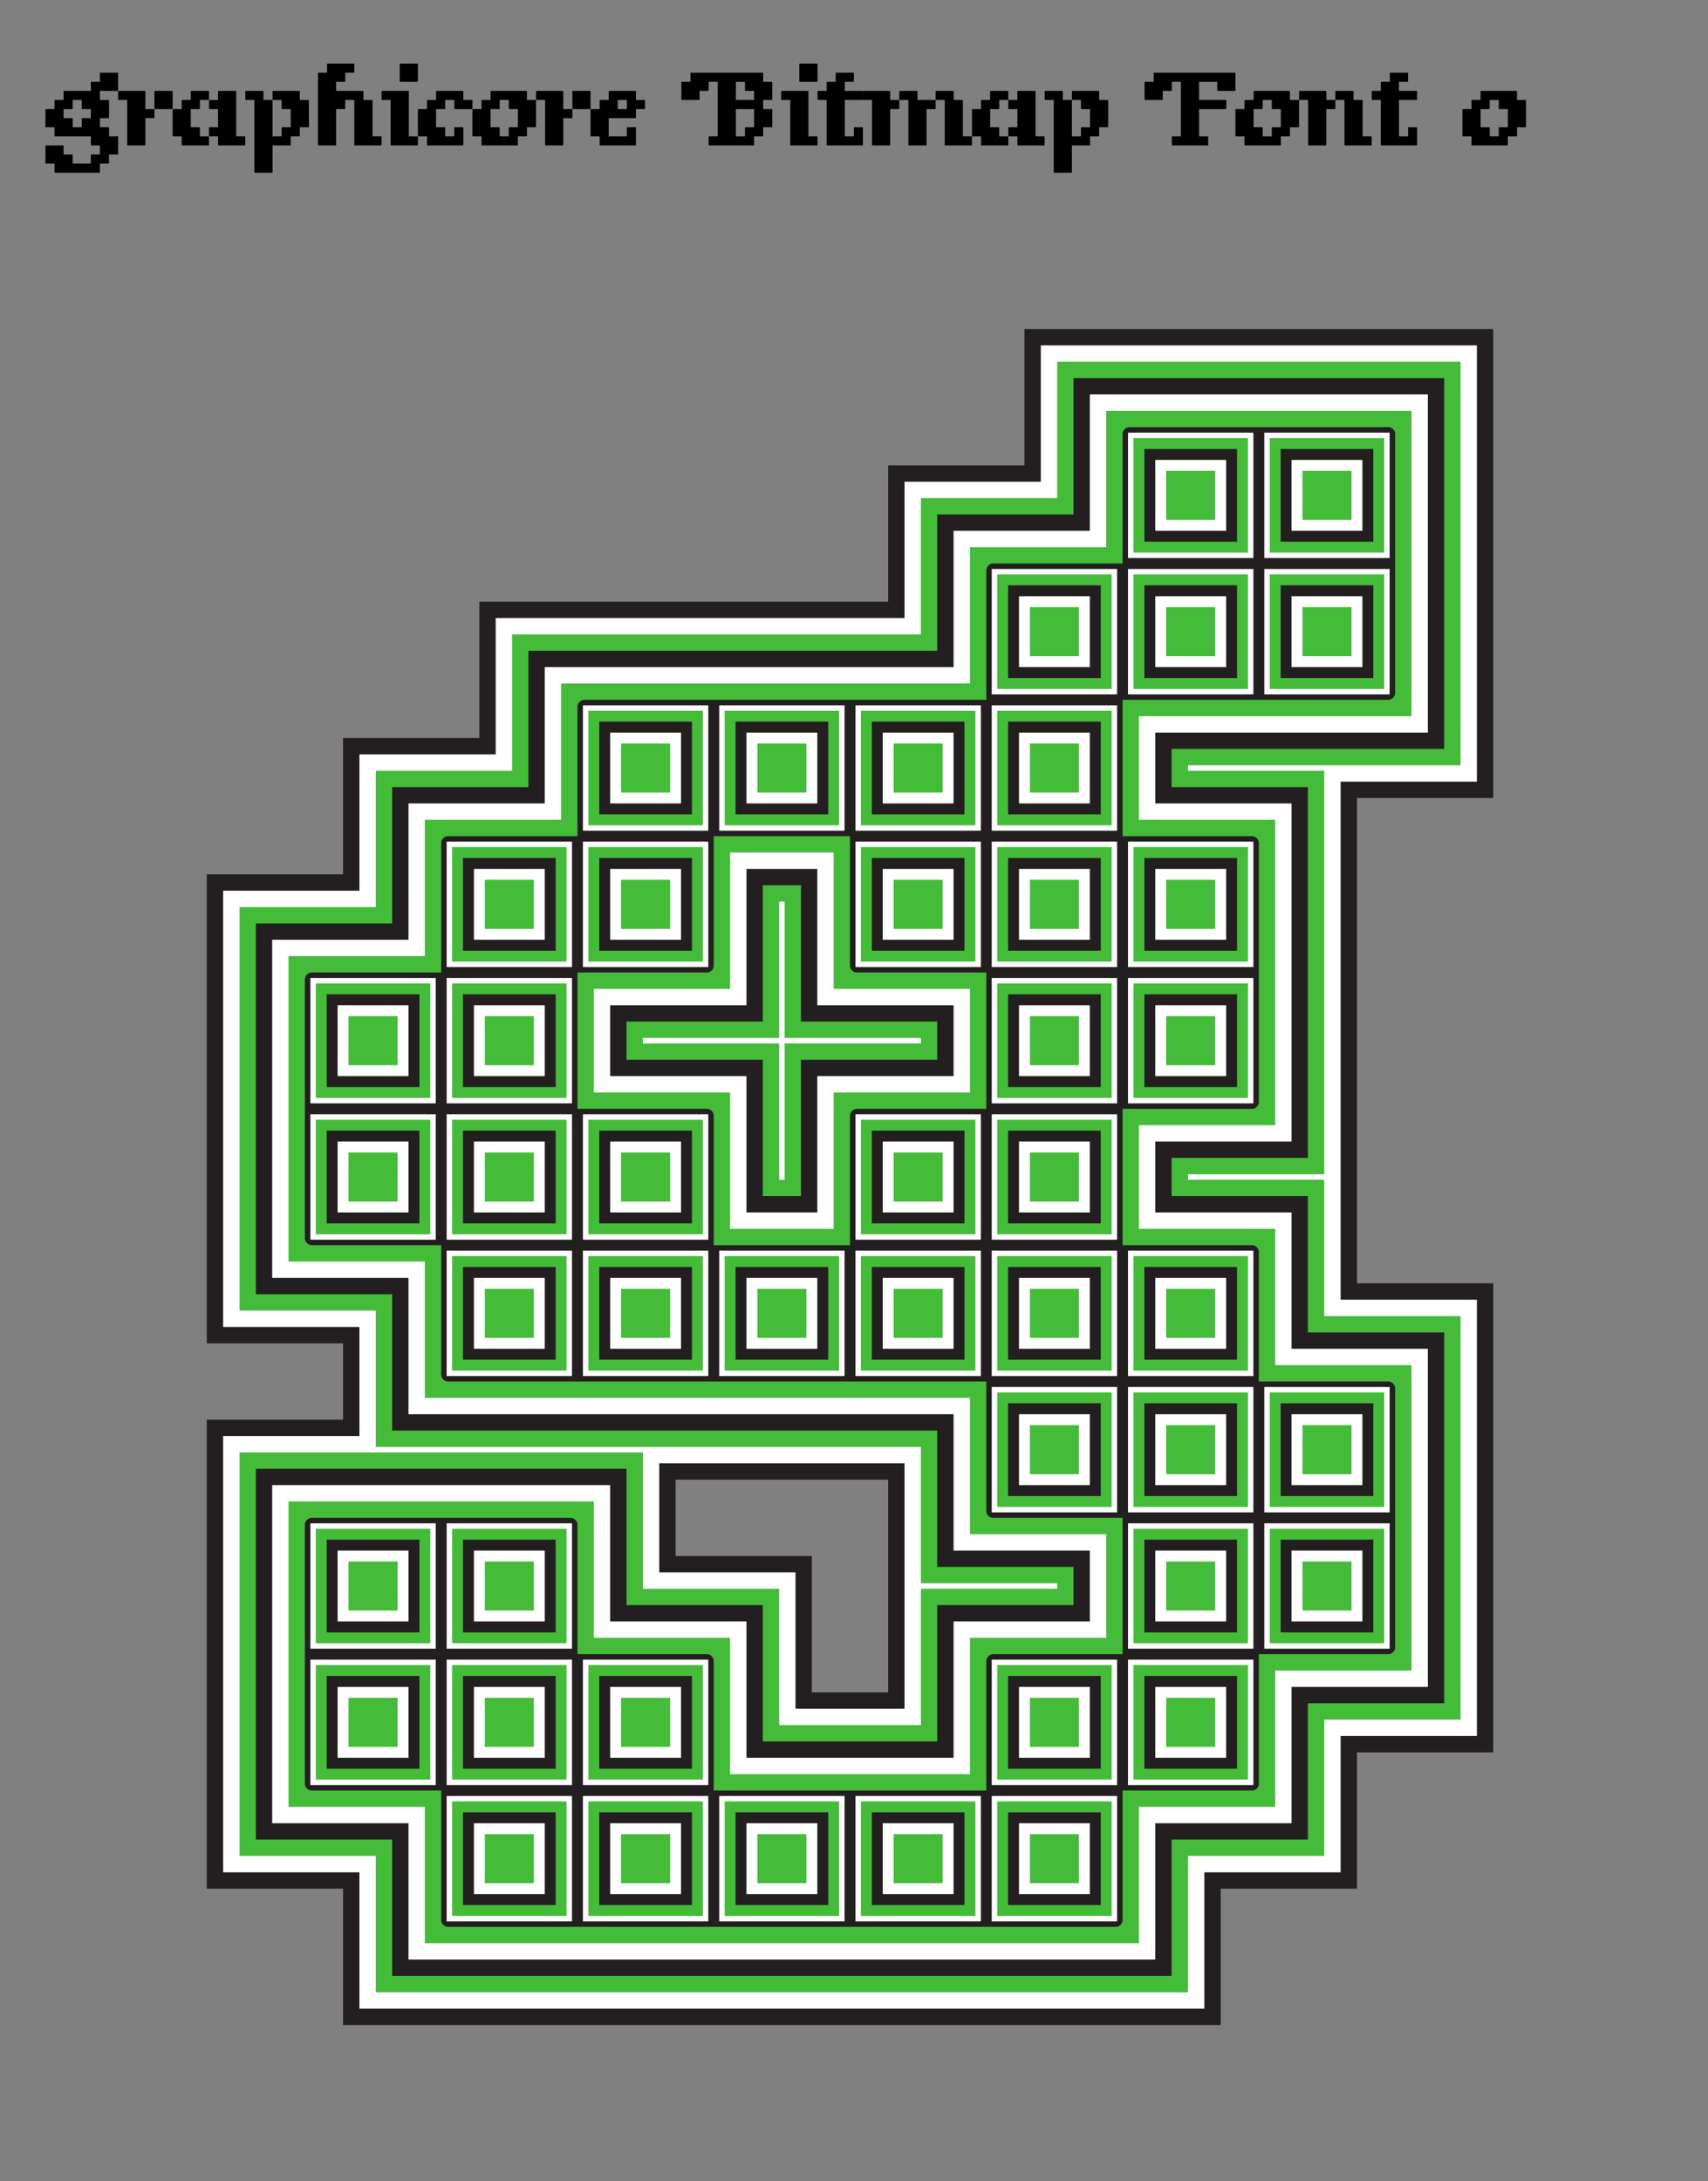 <ns0:svg height="240px" version="1.1" viewBox="0 0 188 240" width="188px" xmlns:ns0="http://www.w3.org/2000/svg">
<ns0:rect x="0" y="0" width="188" height="240" fill="#808080" stroke="none"/>
<ns0:defs>
<ns0:g>
<ns0:symbol id="glyph0-0" overflow="visible">
<ns0:path d="M 0.406 0 L 3.594 0 L 3.594 -4.266 L 0.406 -4.266 L 0.406 0 Z M 0.797 -0.406 L 0.797 -3.859 L 3.203 -3.859 L 3.203 -0.406 L 0.797 -0.406 Z M 0.797 -0.406 " style="stroke:none;" />
</ns0:symbol>
<ns0:symbol id="glyph0-1" overflow="visible">
<ns0:path d="M 4.047 -4 L 5 -4 L 5 -3 L 4.047 -3 C 4.031 -3 4 -2.969 4 -2.953 L 4 -2 L 3 -2 L 3 -2.953 C 3 -2.969 2.969 -3 2.953 -3 L 2 -3 L 2 -4 L 2.953 -4 C 2.969 -4 3 -4.031 3 -4.047 L 3 -5 L 4 -5 L 4 -4.047 C 4 -4.031 4.031 -4 4.047 -4 Z M 0.047 -2 L 1 -2 L 1 -1.047 C 1 -1.031 1.031 -1 1.047 -1 L 5 -1 L 5 -0.047 C 5 -0.031 5.031 0 5.047 0 L 6 0 L 6 1 L 5.047 1 C 5.031 1 5 1.031 5 1.047 L 5 2 L 3 2 L 3 1.047 C 3 1.031 2.969 1 2.953 1 L 2 1 L 2 0.047 C 2 0.031 1.969 0 1.953 0 L 0.047 0 C 0.031 0 0 0.031 0 0.047 L 0 1.953 C 0 1.969 0.031 2 0.047 2 L 1 2 L 1 2.953 C 1 2.969 1.031 3 1.047 3 L 5.953 3 C 5.969 3 6 2.969 6 2.953 L 6 2 L 6.953 2 C 6.969 2 7 1.969 7 1.953 L 7 1 L 7.953 1 C 7.969 1 8 0.969 8 0.953 L 8 -0.953 C 8 -0.969 7.969 -1 7.953 -1 L 7 -1 L 7 -1.953 C 7 -1.969 6.969 -2 6.953 -2 L 6 -2 L 6 -3 L 6.953 -3 C 6.969 -3 7 -3.031 7 -3.047 L 7 -4.953 C 7 -4.969 6.969 -5 6.953 -5 L 6 -5 L 6 -6 L 7.953 -6 C 7.969 -6 8 -6.031 8 -6.047 L 8 -7.953 C 8 -7.969 7.969 -8 7.953 -8 L 6.047 -8 C 6.031 -8 6 -7.969 6 -7.953 L 6 -7 L 5.047 -7 C 5.031 -7 5 -6.969 5 -6.953 L 5 -6 L 2.047 -6 C 2.031 -6 2 -5.969 2 -5.953 L 2 -5 L 1.047 -5 C 1.031 -5 1 -4.969 1 -4.953 L 1 -4 L 0.047 -4 C 0.031 -4 0 -3.969 0 -3.953 L 0 -2.047 C 0 -2.031 0.031 -2 0.047 -2 Z M 0.047 -2 " style="stroke:none;" />
</ns0:symbol>
<ns0:symbol id="glyph0-2" overflow="visible">
<ns0:path d="M 0.047 -5 L 1 -5 L 1 -0.047 C 1 -0.031 1.031 0 1.047 0 L 2.953 0 C 2.969 0 3 -0.031 3 -0.047 L 3 -3 L 3.953 -3 C 3.969 -3 4 -3.031 4 -3.047 L 4 -3.953 C 4 -3.969 3.969 -4 3.953 -4 L 3 -4 L 3 -5.953 C 3 -5.969 2.969 -6 2.953 -6 L 0.047 -6 C 0.031 -6 0 -5.969 0 -5.953 L 0 -5.047 C 0 -5.031 0.031 -5 0.047 -5 Z M 4.047 -4 L 5.953 -4 C 5.969 -4 6 -4.031 6 -4.047 L 6 -5.953 C 6 -5.969 5.969 -6 5.953 -6 L 4.047 -6 C 4.031 -6 4 -5.969 4 -5.953 L 4 -4.047 C 4 -4.031 4.031 -4 4.047 -4 Z M 4.047 -4 " style="stroke:none;" />
</ns0:symbol>
<ns0:symbol id="glyph0-3" overflow="visible">
<ns0:path d="M 4.047 -4 L 5 -4 L 5 -2 L 4.047 -2 C 4.031 -2 4 -1.969 4 -1.953 L 4 -1.047 C 4 -1.031 4.031 -1 4.047 -1 L 5 -1 L 5 -0.047 C 5 -0.031 5.031 0 5.047 0 L 7.953 0 C 7.969 0 8 -0.031 8 -0.047 L 8 -0.953 C 8 -0.969 7.969 -1 7.953 -1 L 7 -1 L 7 -5.953 C 7 -5.969 6.969 -6 6.953 -6 L 5.047 -6 C 5.031 -6 5 -5.969 5 -5.953 L 5 -5 L 4.047 -5 C 4.031 -5 4 -4.969 4 -4.953 L 4 -4.047 C 4 -4.031 4.031 -4 4.047 -4 Z M 0.047 -1 L 1 -1 L 1 -0.047 C 1 -0.031 1.031 0 1.047 0 L 3.953 0 C 3.969 0 4 -0.031 4 -0.047 L 4 -0.953 C 4 -0.969 3.969 -1 3.953 -1 L 3 -1 L 3 -1.953 C 3 -1.969 2.969 -2 2.953 -2 L 2 -2 L 2 -4 L 2.953 -4 C 2.969 -4 3 -4.031 3 -4.047 L 3 -5 L 3.953 -5 C 3.969 -5 4 -5.031 4 -5.047 L 4 -5.953 C 4 -5.969 3.969 -6 3.953 -6 L 2.047 -6 C 2.031 -6 2 -5.969 2 -5.953 L 2 -5 L 1.047 -5 C 1.031 -5 1 -4.969 1 -4.953 L 1 -4 L 0.047 -4 C 0.031 -4 0 -3.969 0 -3.953 L 0 -1.047 C 0 -1.031 0.031 -1 0.047 -1 Z M 0.047 -1 " style="stroke:none;" />
</ns0:symbol>
<ns0:symbol id="glyph0-4" overflow="visible">
<ns0:path d="M 0.047 -5 L 1 -5 L 1 2.953 C 1 2.969 1.031 3 1.047 3 L 2.953 3 C 2.969 3 3 2.969 3 2.953 L 3 0 L 4.953 0 C 4.969 0 5 -0.031 5 -0.047 L 5 -1 L 5.953 -1 C 5.969 -1 6 -1.031 6 -1.047 L 6 -2 L 6.953 -2 C 6.969 -2 7 -2.031 7 -2.047 L 7 -4.953 C 7 -4.969 6.969 -5 6.953 -5 L 6 -5 L 6 -5.953 C 6 -5.969 5.969 -6 5.953 -6 L 3.047 -6 C 3.031 -6 3 -5.969 3 -5.953 L 3 -5.047 C 3 -5.031 3.031 -5 3.047 -5 L 4 -5 L 4 -4.047 C 4 -4.031 4.031 -4 4.047 -4 L 5 -4 L 5 -2 L 4.047 -2 C 4.031 -2 4 -1.969 4 -1.953 L 4 -1 L 3 -1 L 3 -4.953 C 3 -4.969 2.969 -5 2.953 -5 L 2 -5 L 2 -5.953 C 2 -5.969 1.969 -6 1.953 -6 L 0.047 -6 C 0.031 -6 0 -5.969 0 -5.953 L 0 -5.047 C 0 -5.031 0.031 -5 0.047 -5 Z M 0.047 -5 " style="stroke:none;" />
</ns0:symbol>
<ns0:symbol id="glyph0-5" overflow="visible">
<ns0:path d="M 1.047 0 L 2.953 0 C 2.969 0 3 -0.031 3 -0.047 L 3 -4 L 3.953 -4 C 3.969 -4 4 -4.031 4 -4.047 L 4 -5 L 5 -5 L 5 -0.047 C 5 -0.031 5.031 0 5.047 0 L 7.953 0 C 7.969 0 8 -0.031 8 -0.047 L 8 -0.953 C 8 -0.969 7.969 -1 7.953 -1 L 7 -1 L 7 -4.953 C 7 -4.969 6.969 -5 6.953 -5 L 6 -5 L 6 -5.953 C 6 -5.969 5.969 -6 5.953 -6 L 3 -6 L 3 -7 L 3.953 -7 C 3.969 -7 4 -7.031 4 -7.047 L 4 -8 L 4.953 -8 C 4.969 -8 5 -8.031 5 -8.047 L 5 -8.953 C 5 -8.969 4.969 -9 4.953 -9 L 2.047 -9 C 2.031 -9 2 -8.969 2 -8.953 L 2 -8 L 1.047 -8 C 1.031 -8 1 -7.969 1 -7.953 L 1 -0.047 C 1 -0.031 1.031 0 1.047 0 Z M 1.047 0 " style="stroke:none;" />
</ns0:symbol>
<ns0:symbol id="glyph0-6" overflow="visible">
<ns0:path d="M 2.047 -7 L 3.953 -7 C 3.969 -7 4 -7.031 4 -7.047 L 4 -8.953 C 4 -8.969 3.969 -9 3.953 -9 L 2.047 -9 C 2.031 -9 2 -8.969 2 -8.953 L 2 -7.047 C 2 -7.031 2.031 -7 2.047 -7 Z M 0.047 -5 L 1 -5 L 1 -0.047 C 1 -0.031 1.031 0 1.047 0 L 3.953 0 C 3.969 0 4 -0.031 4 -0.047 L 4 -0.953 C 4 -0.969 3.969 -1 3.953 -1 L 3 -1 L 3 -5.953 C 3 -5.969 2.969 -6 2.953 -6 L 0.047 -6 C 0.031 -6 0 -5.969 0 -5.953 L 0 -5.047 C 0 -5.031 0.031 -5 0.047 -5 Z M 0.047 -5 " style="stroke:none;" />
</ns0:symbol>
<ns0:symbol id="glyph0-7" overflow="visible">
<ns0:path d="M 4.047 -4 L 5.953 -4 C 5.969 -4 6 -4.031 6 -4.047 L 6 -4.953 C 6 -4.969 5.969 -5 5.953 -5 L 5 -5 L 5 -5.953 C 5 -5.969 4.969 -6 4.953 -6 L 2.047 -6 C 2.031 -6 2 -5.969 2 -5.953 L 2 -5 L 1.047 -5 C 1.031 -5 1 -4.969 1 -4.953 L 1 -4 L 0.047 -4 C 0.031 -4 0 -3.969 0 -3.953 L 0 -1.047 C 0 -1.031 0.031 -1 0.047 -1 L 1 -1 L 1 -0.047 C 1 -0.031 1.031 0 1.047 0 L 4.953 0 C 4.969 0 5 -0.031 5 -0.047 L 5 -1.953 C 5 -1.969 4.969 -2 4.953 -2 L 4.047 -2 C 4.031 -2 4 -1.969 4 -1.953 L 4 -1 L 3 -1 L 3 -1.953 C 3 -1.969 2.969 -2 2.953 -2 L 2 -2 L 2 -4 L 2.953 -4 C 2.969 -4 3 -4.031 3 -4.047 L 3 -5 L 4 -5 L 4 -4.047 C 4 -4.031 4.031 -4 4.047 -4 Z M 4.047 -4 " style="stroke:none;" />
</ns0:symbol>
<ns0:symbol id="glyph0-8" overflow="visible">
<ns0:path d="M 4.047 -4 L 5 -4 L 5 -2 L 4.047 -2 C 4.031 -2 4 -1.969 4 -1.953 L 4 -1 L 3 -1 L 3 -1.953 C 3 -1.969 2.969 -2 2.953 -2 L 2 -2 L 2 -4 L 2.953 -4 C 2.969 -4 3 -4.031 3 -4.047 L 3 -5 L 4 -5 L 4 -4.047 C 4 -4.031 4.031 -4 4.047 -4 Z M 0.047 -1 L 1 -1 L 1 -0.047 C 1 -0.031 1.031 0 1.047 0 L 4.953 0 C 4.969 0 5 -0.031 5 -0.047 L 5 -1 L 5.953 -1 C 5.969 -1 6 -1.031 6 -1.047 L 6 -2 L 6.953 -2 C 6.969 -2 7 -2.031 7 -2.047 L 7 -4.953 C 7 -4.969 6.969 -5 6.953 -5 L 6 -5 L 6 -5.953 C 6 -5.969 5.969 -6 5.953 -6 L 2.047 -6 C 2.031 -6 2 -5.969 2 -5.953 L 2 -5 L 1.047 -5 C 1.031 -5 1 -4.969 1 -4.953 L 1 -4 L 0.047 -4 C 0.031 -4 0 -3.969 0 -3.953 L 0 -1.047 C 0 -1.031 0.031 -1 0.047 -1 Z M 0.047 -1 " style="stroke:none;" />
</ns0:symbol>
<ns0:symbol id="glyph0-9" overflow="visible">
<ns0:path d="M 0.047 -1 L 1 -1 L 1 -0.047 C 1 -0.031 1.031 0 1.047 0 L 4.953 0 C 4.969 0 5 -0.031 5 -0.047 L 5 -1.953 C 5 -1.969 4.969 -2 4.953 -2 L 4.047 -2 C 4.031 -2 4 -1.969 4 -1.953 L 4 -1 L 2 -1 L 2 -3 L 4.953 -3 C 4.969 -3 5 -3.031 5 -3.047 L 5 -4 L 5.953 -4 C 5.969 -4 6 -4.031 6 -4.047 L 6 -4.953 C 6 -4.969 5.969 -5 5.953 -5 L 5 -5 L 5 -5.953 C 5 -5.969 4.969 -6 4.953 -6 L 2.047 -6 C 2.031 -6 2 -5.969 2 -5.953 L 2 -5 L 1.047 -5 C 1.031 -5 1 -4.969 1 -4.953 L 1 -4 L 0.047 -4 C 0.031 -4 0 -3.969 0 -3.953 L 0 -1.047 C 0 -1.031 0.031 -1 0.047 -1 Z M 3 -5 L 4 -5 L 4 -4 L 3 -4 L 3 -5 Z M 3 -5 " style="stroke:none;" />
</ns0:symbol>
<ns0:symbol id="glyph0-10" overflow="visible">
<ns0:path d="" style="stroke:none;" />
</ns0:symbol>
<ns0:symbol id="glyph0-11" overflow="visible">
<ns0:path d="M 7.047 -6 L 8 -6 L 8 -5 L 6 -5 L 6 -7 L 7 -7 L 7 -6.047 C 7 -6.031 7.031 -6 7.047 -6 Z M 0.047 -5 L 1.953 -5 C 1.969 -5 2 -5.031 2 -5.047 L 2 -6 L 2.953 -6 C 2.969 -6 3 -6.031 3 -6.047 L 3 -7 L 4 -7 L 4 -1 L 3.047 -1 C 3.031 -1 3 -0.969 3 -0.953 L 3 -0.047 C 3 -0.031 3.031 0 3.047 0 L 7.953 0 C 7.969 0 8 -0.031 8 -0.047 L 8 -1 L 8.953 -1 C 8.969 -1 9 -1.031 9 -1.047 L 9 -2 L 9.953 -2 C 9.969 -2 10 -2.031 10 -2.047 L 10 -3.953 C 10 -3.969 9.969 -4 9.953 -4 L 9 -4 L 9 -5 L 9.953 -5 C 9.969 -5 10 -5.031 10 -5.047 L 10 -6.953 C 10 -6.969 9.969 -7 9.953 -7 L 9 -7 L 9 -7.953 C 9 -7.969 8.969 -8 8.953 -8 L 1.047 -8 C 1.031 -8 1 -7.969 1 -7.953 L 1 -7 L 0.047 -7 C 0.031 -7 0 -6.969 0 -6.953 L 0 -5.047 C 0 -5.031 0.031 -5 0.047 -5 Z M 8 -4 L 8 -2 L 7.047 -2 C 7.031 -2 7 -1.969 7 -1.953 L 7 -1 L 6 -1 L 6 -4 L 8 -4 Z M 8 -4 " style="stroke:none;" />
</ns0:symbol>
<ns0:symbol id="glyph0-12" overflow="visible">
<ns0:path d="M 0.047 -5 L 1 -5 L 1 -0.047 C 1 -0.031 1.031 0 1.047 0 L 4.953 0 C 4.969 0 5 -0.031 5 -0.047 L 5 -1.953 C 5 -1.969 4.969 -2 4.953 -2 L 4.047 -2 C 4.031 -2 4 -1.969 4 -1.953 L 4 -1 L 3 -1 L 3 -5 L 4.953 -5 C 4.969 -5 5 -5.031 5 -5.047 L 5 -5.953 C 5 -5.969 4.969 -6 4.953 -6 L 3 -6 L 3 -7 L 3.953 -7 C 3.969 -7 4 -7.031 4 -7.047 L 4 -7.953 C 4 -7.969 3.969 -8 3.953 -8 L 2.047 -8 C 2.031 -8 2 -7.969 2 -7.953 L 2 -7 L 1.047 -7 C 1.031 -7 1 -6.969 1 -6.953 L 1 -6 L 0.047 -6 C 0.031 -6 0 -5.969 0 -5.953 L 0 -5.047 C 0 -5.031 0.031 -5 0.047 -5 Z M 0.047 -5 " style="stroke:none;" />
</ns0:symbol>
<ns0:symbol id="glyph0-13" overflow="visible">
<ns0:path d="M 0.047 -5 L 1 -5 L 1 -0.047 C 1 -0.031 1.031 0 1.047 0 L 2.953 0 C 2.969 0 3 -0.031 3 -0.047 L 3 -4 L 3.953 -4 C 3.969 -4 4 -4.031 4 -4.047 L 4 -4.953 C 4 -4.969 3.969 -5 3.953 -5 L 3 -5 L 3 -5.953 C 3 -5.969 2.969 -6 2.953 -6 L 0.047 -6 C 0.031 -6 0 -5.969 0 -5.953 L 0 -5.047 C 0 -5.031 0.031 -5 0.047 -5 Z M 4.047 -5 L 5 -5 L 5 -0.047 C 5 -0.031 5.031 0 5.047 0 L 6.953 0 C 6.969 0 7 -0.031 7 -0.047 L 7 -4 L 7.953 -4 C 7.969 -4 8 -4.031 8 -4.047 L 8 -4.953 C 8 -4.969 7.969 -5 7.953 -5 L 6 -5 L 6 -5.953 C 6 -5.969 5.969 -6 5.953 -6 L 4.047 -6 C 4.031 -6 4 -5.969 4 -5.953 L 4 -5.047 C 4 -5.031 4.031 -5 4.047 -5 Z M 8.047 -5 L 9 -5 L 9 -0.047 C 9 -0.031 9.031 0 9.047 0 L 11.953 0 C 11.969 0 12 -0.031 12 -0.047 L 12 -0.953 C 12 -0.969 11.969 -1 11.953 -1 L 11 -1 L 11 -4.953 C 11 -4.969 10.969 -5 10.953 -5 L 10 -5 L 10 -5.953 C 10 -5.969 9.969 -6 9.953 -6 L 8.047 -6 C 8.031 -6 8 -5.969 8 -5.953 L 8 -5.047 C 8 -5.031 8.031 -5 8.047 -5 Z M 8.047 -5 " style="stroke:none;" />
</ns0:symbol>
<ns0:symbol id="glyph0-14" overflow="visible">
<ns0:path d="M 8.047 -6 L 9.953 -6 C 9.969 -6 10 -6.031 10 -6.047 L 10 -7.953 C 10 -7.969 9.969 -8 9.953 -8 L 1.047 -8 C 1.031 -8 1 -7.969 1 -7.953 L 1 -7 L 0.047 -7 C 0.031 -7 0 -6.969 0 -6.953 L 0 -5.047 C 0 -5.031 0.031 -5 0.047 -5 L 1.953 -5 C 1.969 -5 2 -5.031 2 -5.047 L 2 -6 L 2.953 -6 C 2.969 -6 3 -6.031 3 -6.047 L 3 -7 L 4 -7 L 4 -1 L 3.047 -1 C 3.031 -1 3 -0.969 3 -0.953 L 3 -0.047 C 3 -0.031 3.031 0 3.047 0 L 6.953 0 C 6.969 0 7 -0.031 7 -0.047 L 7 -0.953 C 7 -0.969 6.969 -1 6.953 -1 L 6 -1 L 6 -4 L 8.953 -4 C 8.969 -4 9 -4.031 9 -4.047 L 9 -4.953 C 9 -4.969 8.969 -5 8.953 -5 L 6 -5 L 6 -7 L 8 -7 L 8 -6.047 C 8 -6.031 8.031 -6 8.047 -6 Z M 8.047 -6 " style="stroke:none;" />
</ns0:symbol>
<ns0:symbol id="glyph0-15" overflow="visible">
<ns0:path d="M 0.047 -5 L 1 -5 L 1 -0.047 C 1 -0.031 1.031 0 1.047 0 L 2.953 0 C 2.969 0 3 -0.031 3 -0.047 L 3 -4 L 3.953 -4 C 3.969 -4 4 -4.031 4 -4.047 L 4 -4.953 C 4 -4.969 3.969 -5 3.953 -5 L 3 -5 L 3 -5.953 C 3 -5.969 2.969 -6 2.953 -6 L 0.047 -6 C 0.031 -6 0 -5.969 0 -5.953 L 0 -5.047 C 0 -5.031 0.031 -5 0.047 -5 Z M 4.047 -5 L 5 -5 L 5 -0.047 C 5 -0.031 5.031 0 5.047 0 L 7.953 0 C 7.969 0 8 -0.031 8 -0.047 L 8 -0.953 C 8 -0.969 7.969 -1 7.953 -1 L 7 -1 L 7 -4.953 C 7 -4.969 6.969 -5 6.953 -5 L 6 -5 L 6 -5.953 C 6 -5.969 5.969 -6 5.953 -6 L 4.047 -6 C 4.031 -6 4 -5.969 4 -5.953 L 4 -5.047 C 4 -5.031 4.031 -5 4.047 -5 Z M 4.047 -5 " style="stroke:none;" />
</ns0:symbol>
<ns0:symbol id="glyph0-16" overflow="visible">
<ns0:path d="M 4.047 -4 L 5 -4 L 5 -2 L 4.047 -2 C 4.031 -2 4 -1.969 4 -1.953 L 4 -1 L 3 -1 L 3 -1.953 C 3 -1.969 2.969 -2 2.953 -2 L 2 -2 L 2 -4 L 2.953 -4 C 2.969 -4 3 -4.031 3 -4.047 L 3 -5 L 4 -5 L 4 -4.047 C 4 -4.031 4.031 -4 4.047 -4 Z M 0.047 -1 L 1 -1 L 1 -0.047 C 1 -0.031 1.031 0 1.047 0 L 4.953 0 C 4.969 0 5 -0.031 5 -0.047 L 5 -1 L 5.953 -1 C 5.969 -1 6 -1.031 6 -1.047 L 6 -2 L 6.953 -2 C 6.969 -2 7 -2.031 7 -2.047 L 7 -4.953 C 7 -4.969 6.969 -5 6.953 -5 L 6 -5 L 6 -5.953 C 6 -5.969 5.969 -6 5.953 -6 L 2.047 -6 C 2.031 -6 2 -5.969 2 -5.953 L 2 -5 L 1.047 -5 C 1.031 -5 1 -4.969 1 -4.953 L 1 -4 L 0.047 -4 C 0.031 -4 0 -3.969 0 -3.953 L 0 -1.047 C 0 -1.031 0.031 -1 0.047 -1 Z M 0.047 -1 " style="stroke:none;" />
</ns0:symbol>
</ns0:g>
</ns0:defs>
<ns0:g id="surface0">
<ns0:path d="M 112.762 36.199 L 112.762 51.199 L 97.762 51.199 L 97.762 66.199 L 52.762 66.199 L 52.762 81.199 L 37.762 81.199 L 37.762 96.199 L 22.762 96.199 L 22.762 147.801 L 37.762 147.801 L 37.762 156.199 L 22.762 156.199 L 22.762 207.801 L 37.762 207.801 L 37.762 222.801 L 134.363 222.801 L 134.363 207.801 L 149.363 207.801 L 149.363 192.801 L 164.363 192.801 L 164.363 141.199 L 149.363 141.199 L 149.363 87.801 L 164.363 87.801 L 164.363 36.199 L 112.762 36.199 L 112.762 36.199 Z M 97.762 162.801 L 97.762 186.199 L 89.363 186.199 L 89.363 171.199 L 74.363 171.199 L 74.363 162.801 L 97.762 162.801 " style=" stroke:none;fill-rule:evenodd;fill:rgb(13.725%,12.157%,12.549%);fill-opacity:1;" />
<ns0:path d="M 114.562 38 L 114.562 53 L 99.562 53 L 99.562 68 L 54.562 68 L 54.562 83 L 39.562 83 L 39.562 98 L 24.562 98 L 24.562 146 L 39.562 146 L 39.562 158 L 24.562 158 L 24.562 206 L 39.562 206 L 39.562 221 L 132.562 221 L 132.562 206 L 147.562 206 L 147.562 191 L 162.562 191 L 162.562 143 L 147.562 143 L 147.562 86 L 162.562 86 L 162.562 38 L 114.562 38 L 114.562 38 Z M 99.562 161 L 99.562 188 L 87.562 188 L 87.562 173 L 72.562 173 L 72.562 161 L 99.562 161 " style=" stroke:none;fill-rule:evenodd;fill:rgb(100%,100%,100%);fill-opacity:1;" />
<ns0:path d="M 116.363 39.801 L 116.363 54.801 L 101.363 54.801 L 101.363 69.801 L 56.363 69.801 L 56.363 84.801 L 41.363 84.801 L 41.363 99.801 L 26.363 99.801 L 26.363 144.199 L 41.363 144.199 L 41.363 159.199 L 101.363 159.199 L 101.363 174.199 L 116.363 174.199 L 116.363 174.801 L 101.363 174.801 L 101.363 189.801 L 85.762 189.801 L 85.762 174.801 L 70.762 174.801 L 70.762 159.801 L 26.363 159.801 L 26.363 204.199 L 41.363 204.199 L 41.363 219.199 L 130.762 219.199 L 130.762 204.199 L 145.762 204.199 L 145.762 189.199 L 160.762 189.199 L 160.762 144.801 L 145.762 144.801 L 145.762 129.801 L 130.762 129.801 L 130.762 129.199 L 145.762 129.199 L 145.762 84.801 L 130.762 84.801 L 130.762 84.199 L 160.762 84.199 L 160.762 39.801 L 116.363 39.801 L 116.363 39.801 Z M 85.762 99.199 L 86.363 99.199 L 86.363 114.199 L 101.363 114.199 L 101.363 114.801 L 86.363 114.801 L 86.363 129.801 L 85.762 129.801 L 85.762 114.801 L 70.762 114.801 L 70.762 114.199 L 85.762 114.199 L 85.762 99.199 " style=" stroke:none;fill-rule:evenodd;fill:rgb(27.059%,73.333%,22.745%);fill-opacity:1;" />
<ns0:path d="M 118.16 41.602 L 118.16 56.602 L 103.16 56.602 L 103.16 71.602 L 58.164 71.602 L 58.164 86.602 L 43.164 86.602 L 43.164 101.602 L 28.164 101.602 L 28.164 142.398 L 43.164 142.398 L 43.164 157.398 L 103.16 157.398 L 103.16 172.398 L 118.16 172.398 L 118.16 176.602 L 103.16 176.602 L 103.16 191.602 L 83.961 191.602 L 83.961 176.602 L 68.961 176.602 L 68.961 161.602 L 28.164 161.602 L 28.164 202.398 L 43.164 202.398 L 43.164 217.398 L 128.961 217.398 L 128.961 202.398 L 143.961 202.398 L 143.961 187.398 L 158.961 187.398 L 158.961 146.602 L 143.961 146.602 L 143.961 131.602 L 128.961 131.602 L 128.961 127.398 L 143.961 127.398 L 143.961 86.602 L 128.961 86.602 L 128.961 82.398 L 158.961 82.398 L 158.961 41.602 L 118.16 41.602 L 118.16 41.602 Z M 83.961 97.398 L 88.164 97.398 L 88.164 112.398 L 103.16 112.398 L 103.16 116.602 L 88.164 116.602 L 88.164 131.602 L 83.961 131.602 L 83.961 116.602 L 68.961 116.602 L 68.961 112.398 L 83.961 112.398 L 83.961 97.398 " style=" stroke:none;fill-rule:evenodd;fill:rgb(13.725%,12.157%,12.549%);fill-opacity:1;" />
<ns0:path d="M 119.961 43.398 L 119.961 58.398 L 104.961 58.398 L 104.961 73.398 L 59.961 73.398 L 59.961 88.398 L 44.961 88.398 L 44.961 103.398 L 29.961 103.398 L 29.961 140.602 L 44.961 140.602 L 44.961 155.602 L 104.961 155.602 L 104.961 170.602 L 119.961 170.602 L 119.961 178.398 L 104.961 178.398 L 104.961 193.398 L 82.164 193.398 L 82.164 178.398 L 67.164 178.398 L 67.164 163.398 L 29.961 163.398 L 29.961 200.602 L 44.961 200.602 L 44.961 215.602 L 127.16 215.602 L 127.16 200.602 L 142.16 200.602 L 142.16 185.602 L 157.16 185.602 L 157.16 148.398 L 142.16 148.398 L 142.16 133.398 L 127.16 133.398 L 127.16 125.602 L 142.16 125.602 L 142.16 88.398 L 127.16 88.398 L 127.16 80.602 L 157.16 80.602 L 157.16 43.398 L 119.961 43.398 L 119.961 43.398 Z M 82.164 95.602 L 89.961 95.602 L 89.961 110.602 L 104.961 110.602 L 104.961 118.398 L 89.961 118.398 L 89.961 133.398 L 82.164 133.398 L 82.164 118.398 L 67.164 118.398 L 67.164 110.602 L 82.164 110.602 L 82.164 95.602 " style=" stroke:none;fill-rule:evenodd;fill:rgb(100%,100%,100%);fill-opacity:1;" />
<ns0:path d="M 121.762 45.199 L 121.762 60.199 L 106.762 60.199 L 106.762 75.199 L 61.762 75.199 L 61.762 90.199 L 46.762 90.199 L 46.762 105.199 L 31.762 105.199 L 31.762 138.801 L 46.762 138.801 L 46.762 153.801 L 106.762 153.801 L 106.762 168.801 L 121.762 168.801 L 121.762 180.199 L 106.762 180.199 L 106.762 195.199 L 80.363 195.199 L 80.363 180.199 L 65.363 180.199 L 65.363 165.199 L 31.762 165.199 L 31.762 198.801 L 46.762 198.801 L 46.762 213.801 L 125.363 213.801 L 125.363 198.801 L 140.363 198.801 L 140.363 183.801 L 155.363 183.801 L 155.363 150.199 L 140.363 150.199 L 140.363 135.199 L 125.363 135.199 L 125.363 123.801 L 140.363 123.801 L 140.363 90.199 L 125.363 90.199 L 125.363 78.801 L 155.363 78.801 L 155.363 45.199 L 121.762 45.199 L 121.762 45.199 Z M 80.363 93.801 L 91.762 93.801 L 91.762 108.801 L 106.762 108.801 L 106.762 120.199 L 91.762 120.199 L 91.762 135.199 L 80.363 135.199 L 80.363 120.199 L 65.363 120.199 L 65.363 108.801 L 80.363 108.801 L 80.363 93.801 " style=" stroke:none;fill-rule:evenodd;fill:rgb(27.059%,73.333%,22.745%);fill-opacity:1;" />
<ns0:path d="M 94.281 107 L 108.562 107 L 108.562 122 L 94.281 122 C 93.922 122 93.562 122.359 93.562 122.719 L 93.562 137 L 78.562 137 L 78.562 122.719 C 78.562 122.359 78.203 122 77.844 122 L 63.562 122 L 63.562 107 L 77.844 107 C 78.203 107 78.562 106.641 78.562 106.281 L 78.562 92 L 93.562 92 L 93.562 106.281 C 93.562 106.641 93.922 107 94.281 107 L 94.281 107 Z M 34.281 137 L 48.562 137 L 48.562 151.281 C 48.562 151.641 48.922 152 49.281 152 L 108.562 152 L 108.562 166.281 C 108.562 166.641 108.922 167 109.281 167 L 123.562 167 L 123.562 182 L 109.281 182 C 108.922 182 108.562 182.359 108.562 182.719 L 108.562 197 L 78.562 197 L 78.562 182.719 C 78.562 182.359 78.203 182 77.844 182 L 63.562 182 L 63.562 167.719 C 63.562 167.359 63.203 167 62.844 167 L 34.281 167 C 33.922 167 33.562 167.359 33.562 167.719 L 33.562 196.281 C 33.562 196.641 33.922 197 34.281 197 L 48.562 197 L 48.562 211.281 C 48.562 211.641 48.922 212 49.281 212 L 122.844 212 C 123.203 212 123.562 211.641 123.562 211.281 L 123.562 197 L 137.844 197 C 138.203 197 138.562 196.641 138.562 196.281 L 138.562 182 L 152.844 182 C 153.203 182 153.562 181.641 153.562 181.281 L 153.562 152.719 C 153.562 152.359 153.203 152 152.844 152 L 138.562 152 L 138.562 137.719 C 138.562 137.359 138.203 137 137.844 137 L 123.562 137 L 123.562 122 L 137.844 122 C 138.203 122 138.562 121.641 138.562 121.281 L 138.562 92.719 C 138.562 92.359 138.203 92 137.844 92 L 123.562 92 L 123.562 77 L 152.844 77 C 153.203 77 153.562 76.641 153.562 76.281 L 153.562 47.719 C 153.562 47.359 153.203 47 152.844 47 L 124.281 47 C 123.922 47 123.562 47.359 123.562 47.719 L 123.562 62 L 109.281 62 C 108.922 62 108.562 62.359 108.562 62.719 L 108.562 77 L 64.281 77 C 63.922 77 63.562 77.359 63.562 77.719 L 63.562 92 L 49.281 92 C 48.922 92 48.562 92.359 48.562 92.719 L 48.562 107 L 34.281 107 C 33.922 107 33.562 107.359 33.562 107.719 L 33.562 136.281 C 33.562 136.641 33.922 137 34.281 137 " style=" stroke:none;fill-rule:evenodd;fill:rgb(13.725%,12.157%,12.549%);fill-opacity:1;" />
<ns0:path d="M 124.16 61.398 L 137.961 61.398 L 137.961 47.602 L 124.16 47.602 L 124.16 61.398 Z M 139.16 61.398 L 152.961 61.398 L 152.961 47.602 L 139.16 47.602 L 139.16 61.398 Z M 109.16 76.398 L 122.961 76.398 L 122.961 62.602 L 109.16 62.602 L 109.16 76.398 Z M 124.16 76.398 L 137.961 76.398 L 137.961 62.602 L 124.16 62.602 L 124.16 76.398 Z M 139.16 76.398 L 152.961 76.398 L 152.961 62.602 L 139.16 62.602 L 139.16 76.398 Z M 64.164 91.398 L 77.961 91.398 L 77.961 77.602 L 64.164 77.602 L 64.164 91.398 Z M 79.164 91.398 L 92.961 91.398 L 92.961 77.602 L 79.164 77.602 L 79.164 91.398 Z M 94.164 91.398 L 107.961 91.398 L 107.961 77.602 L 94.164 77.602 L 94.164 91.398 Z M 109.16 91.398 L 122.961 91.398 L 122.961 77.602 L 109.16 77.602 L 109.16 91.398 Z M 49.164 106.398 L 62.961 106.398 L 62.961 92.602 L 49.164 92.602 L 49.164 106.398 Z M 64.164 106.398 L 77.961 106.398 L 77.961 92.602 L 64.164 92.602 L 64.164 106.398 Z M 94.164 106.398 L 107.961 106.398 L 107.961 92.602 L 94.164 92.602 L 94.164 106.398 Z M 109.16 106.398 L 122.961 106.398 L 122.961 92.602 L 109.16 92.602 L 109.16 106.398 Z M 124.16 106.398 L 137.961 106.398 L 137.961 92.602 L 124.16 92.602 L 124.16 106.398 Z M 34.164 121.398 L 47.961 121.398 L 47.961 107.602 L 34.164 107.602 L 34.164 121.398 Z M 49.164 121.398 L 62.961 121.398 L 62.961 107.602 L 49.164 107.602 L 49.164 121.398 Z M 109.16 121.398 L 122.961 121.398 L 122.961 107.602 L 109.16 107.602 L 109.16 121.398 Z M 124.16 121.398 L 137.961 121.398 L 137.961 107.602 L 124.16 107.602 L 124.16 121.398 Z M 34.164 136.398 L 47.961 136.398 L 47.961 122.602 L 34.164 122.602 L 34.164 136.398 Z M 49.164 136.398 L 62.961 136.398 L 62.961 122.602 L 49.164 122.602 L 49.164 136.398 Z M 64.164 136.398 L 77.961 136.398 L 77.961 122.602 L 64.164 122.602 L 64.164 136.398 Z M 94.164 136.398 L 107.961 136.398 L 107.961 122.602 L 94.164 122.602 L 94.164 136.398 Z M 109.16 136.398 L 122.961 136.398 L 122.961 122.602 L 109.16 122.602 L 109.16 136.398 Z M 49.164 151.398 L 62.961 151.398 L 62.961 137.602 L 49.164 137.602 L 49.164 151.398 Z M 64.164 151.398 L 77.961 151.398 L 77.961 137.602 L 64.164 137.602 L 64.164 151.398 Z M 79.164 151.398 L 92.961 151.398 L 92.961 137.602 L 79.164 137.602 L 79.164 151.398 Z M 94.164 151.398 L 107.961 151.398 L 107.961 137.602 L 94.164 137.602 L 94.164 151.398 Z M 109.16 151.398 L 122.961 151.398 L 122.961 137.602 L 109.16 137.602 L 109.16 151.398 Z M 124.16 151.398 L 137.961 151.398 L 137.961 137.602 L 124.16 137.602 L 124.16 151.398 Z M 109.16 166.398 L 122.961 166.398 L 122.961 152.602 L 109.16 152.602 L 109.16 166.398 Z M 124.16 166.398 L 137.961 166.398 L 137.961 152.602 L 124.16 152.602 L 124.16 166.398 Z M 139.16 166.398 L 152.961 166.398 L 152.961 152.602 L 139.16 152.602 L 139.16 166.398 Z M 34.164 181.398 L 47.961 181.398 L 47.961 167.602 L 34.164 167.602 L 34.164 181.398 Z M 49.164 181.398 L 62.961 181.398 L 62.961 167.602 L 49.164 167.602 L 49.164 181.398 Z M 124.16 181.398 L 137.961 181.398 L 137.961 167.602 L 124.16 167.602 L 124.16 181.398 Z M 139.16 181.398 L 152.961 181.398 L 152.961 167.602 L 139.16 167.602 L 139.16 181.398 Z M 34.164 196.398 L 47.961 196.398 L 47.961 182.602 L 34.164 182.602 L 34.164 196.398 Z M 49.164 196.398 L 62.961 196.398 L 62.961 182.602 L 49.164 182.602 L 49.164 196.398 Z M 64.164 196.398 L 77.961 196.398 L 77.961 182.602 L 64.164 182.602 L 64.164 196.398 Z M 109.16 196.398 L 122.961 196.398 L 122.961 182.602 L 109.16 182.602 L 109.16 196.398 Z M 124.16 196.398 L 137.961 196.398 L 137.961 182.602 L 124.16 182.602 L 124.16 196.398 Z M 49.164 211.398 L 62.961 211.398 L 62.961 197.602 L 49.164 197.602 L 49.164 211.398 Z M 64.164 211.398 L 77.961 211.398 L 77.961 197.602 L 64.164 197.602 L 64.164 211.398 Z M 79.164 211.398 L 92.961 211.398 L 92.961 197.602 L 79.164 197.602 L 79.164 211.398 Z M 94.164 211.398 L 107.961 211.398 L 107.961 197.602 L 94.164 197.602 L 94.164 211.398 Z M 109.16 211.398 L 122.961 211.398 L 122.961 197.602 L 109.16 197.602 L 109.16 211.398 " style=" stroke:none;fill-rule:evenodd;fill:rgb(100%,100%,100%);fill-opacity:1;" />
<ns0:path d="M 124.762 60.801 L 137.363 60.801 L 137.363 48.199 L 124.762 48.199 L 124.762 60.801 Z M 139.762 60.801 L 152.363 60.801 L 152.363 48.199 L 139.762 48.199 L 139.762 60.801 Z M 109.762 75.801 L 122.363 75.801 L 122.363 63.199 L 109.762 63.199 L 109.762 75.801 Z M 124.762 75.801 L 137.363 75.801 L 137.363 63.199 L 124.762 63.199 L 124.762 75.801 Z M 139.762 75.801 L 152.363 75.801 L 152.363 63.199 L 139.762 63.199 L 139.762 75.801 Z M 64.762 90.801 L 77.363 90.801 L 77.363 78.199 L 64.762 78.199 L 64.762 90.801 Z M 79.762 90.801 L 92.363 90.801 L 92.363 78.199 L 79.762 78.199 L 79.762 90.801 Z M 94.762 90.801 L 107.363 90.801 L 107.363 78.199 L 94.762 78.199 L 94.762 90.801 Z M 109.762 90.801 L 122.363 90.801 L 122.363 78.199 L 109.762 78.199 L 109.762 90.801 Z M 49.762 105.801 L 62.363 105.801 L 62.363 93.199 L 49.762 93.199 L 49.762 105.801 Z M 64.762 105.801 L 77.363 105.801 L 77.363 93.199 L 64.762 93.199 L 64.762 105.801 Z M 94.762 105.801 L 107.363 105.801 L 107.363 93.199 L 94.762 93.199 L 94.762 105.801 Z M 109.762 105.801 L 122.363 105.801 L 122.363 93.199 L 109.762 93.199 L 109.762 105.801 Z M 124.762 105.801 L 137.363 105.801 L 137.363 93.199 L 124.762 93.199 L 124.762 105.801 Z M 34.762 120.801 L 47.363 120.801 L 47.363 108.199 L 34.762 108.199 L 34.762 120.801 Z M 49.762 120.801 L 62.363 120.801 L 62.363 108.199 L 49.762 108.199 L 49.762 120.801 Z M 109.762 120.801 L 122.363 120.801 L 122.363 108.199 L 109.762 108.199 L 109.762 120.801 Z M 124.762 120.801 L 137.363 120.801 L 137.363 108.199 L 124.762 108.199 L 124.762 120.801 Z M 34.762 135.801 L 47.363 135.801 L 47.363 123.199 L 34.762 123.199 L 34.762 135.801 Z M 49.762 135.801 L 62.363 135.801 L 62.363 123.199 L 49.762 123.199 L 49.762 135.801 Z M 64.762 135.801 L 77.363 135.801 L 77.363 123.199 L 64.762 123.199 L 64.762 135.801 Z M 94.762 135.801 L 107.363 135.801 L 107.363 123.199 L 94.762 123.199 L 94.762 135.801 Z M 109.762 135.801 L 122.363 135.801 L 122.363 123.199 L 109.762 123.199 L 109.762 135.801 Z M 49.762 150.801 L 62.363 150.801 L 62.363 138.199 L 49.762 138.199 L 49.762 150.801 Z M 64.762 150.801 L 77.363 150.801 L 77.363 138.199 L 64.762 138.199 L 64.762 150.801 Z M 79.762 150.801 L 92.363 150.801 L 92.363 138.199 L 79.762 138.199 L 79.762 150.801 Z M 94.762 150.801 L 107.363 150.801 L 107.363 138.199 L 94.762 138.199 L 94.762 150.801 Z M 109.762 150.801 L 122.363 150.801 L 122.363 138.199 L 109.762 138.199 L 109.762 150.801 Z M 124.762 150.801 L 137.363 150.801 L 137.363 138.199 L 124.762 138.199 L 124.762 150.801 Z M 109.762 165.801 L 122.363 165.801 L 122.363 153.199 L 109.762 153.199 L 109.762 165.801 Z M 124.762 165.801 L 137.363 165.801 L 137.363 153.199 L 124.762 153.199 L 124.762 165.801 Z M 139.762 165.801 L 152.363 165.801 L 152.363 153.199 L 139.762 153.199 L 139.762 165.801 Z M 34.762 180.801 L 47.363 180.801 L 47.363 168.199 L 34.762 168.199 L 34.762 180.801 Z M 49.762 180.801 L 62.363 180.801 L 62.363 168.199 L 49.762 168.199 L 49.762 180.801 Z M 124.762 180.801 L 137.363 180.801 L 137.363 168.199 L 124.762 168.199 L 124.762 180.801 Z M 139.762 180.801 L 152.363 180.801 L 152.363 168.199 L 139.762 168.199 L 139.762 180.801 Z M 34.762 195.801 L 47.363 195.801 L 47.363 183.199 L 34.762 183.199 L 34.762 195.801 Z M 49.762 195.801 L 62.363 195.801 L 62.363 183.199 L 49.762 183.199 L 49.762 195.801 Z M 64.762 195.801 L 77.363 195.801 L 77.363 183.199 L 64.762 183.199 L 64.762 195.801 Z M 109.762 195.801 L 122.363 195.801 L 122.363 183.199 L 109.762 183.199 L 109.762 195.801 Z M 124.762 195.801 L 137.363 195.801 L 137.363 183.199 L 124.762 183.199 L 124.762 195.801 Z M 49.762 210.801 L 62.363 210.801 L 62.363 198.199 L 49.762 198.199 L 49.762 210.801 Z M 64.762 210.801 L 77.363 210.801 L 77.363 198.199 L 64.762 198.199 L 64.762 210.801 Z M 79.762 210.801 L 92.363 210.801 L 92.363 198.199 L 79.762 198.199 L 79.762 210.801 Z M 94.762 210.801 L 107.363 210.801 L 107.363 198.199 L 94.762 198.199 L 94.762 210.801 Z M 109.762 210.801 L 122.363 210.801 L 122.363 198.199 L 109.762 198.199 L 109.762 210.801 " style=" stroke:none;fill-rule:evenodd;fill:rgb(27.059%,73.333%,22.745%);fill-opacity:1;" />
<ns0:path d="M 125.961 59.602 L 136.16 59.602 L 136.16 49.398 L 125.961 49.398 L 125.961 59.602 Z M 140.961 59.602 L 151.16 59.602 L 151.16 49.398 L 140.961 49.398 L 140.961 59.602 Z M 110.961 74.602 L 121.16 74.602 L 121.16 64.398 L 110.961 64.398 L 110.961 74.602 Z M 125.961 74.602 L 136.16 74.602 L 136.16 64.398 L 125.961 64.398 L 125.961 74.602 Z M 140.961 74.602 L 151.16 74.602 L 151.16 64.398 L 140.961 64.398 L 140.961 74.602 Z M 65.961 89.602 L 76.164 89.602 L 76.164 79.398 L 65.961 79.398 L 65.961 89.602 Z M 80.961 89.602 L 91.164 89.602 L 91.164 79.398 L 80.961 79.398 L 80.961 89.602 Z M 95.961 89.602 L 106.16 89.602 L 106.16 79.398 L 95.961 79.398 L 95.961 89.602 Z M 110.961 89.602 L 121.16 89.602 L 121.16 79.398 L 110.961 79.398 L 110.961 89.602 Z M 50.961 104.602 L 61.164 104.602 L 61.164 94.398 L 50.961 94.398 L 50.961 104.602 Z M 65.961 104.602 L 76.164 104.602 L 76.164 94.398 L 65.961 94.398 L 65.961 104.602 Z M 95.961 104.602 L 106.16 104.602 L 106.16 94.398 L 95.961 94.398 L 95.961 104.602 Z M 110.961 104.602 L 121.16 104.602 L 121.16 94.398 L 110.961 94.398 L 110.961 104.602 Z M 125.961 104.602 L 136.16 104.602 L 136.16 94.398 L 125.961 94.398 L 125.961 104.602 Z M 35.961 119.602 L 46.164 119.602 L 46.164 109.398 L 35.961 109.398 L 35.961 119.602 Z M 50.961 119.602 L 61.164 119.602 L 61.164 109.398 L 50.961 109.398 L 50.961 119.602 Z M 110.961 119.602 L 121.16 119.602 L 121.16 109.398 L 110.961 109.398 L 110.961 119.602 Z M 125.961 119.602 L 136.16 119.602 L 136.16 109.398 L 125.961 109.398 L 125.961 119.602 Z M 35.961 134.602 L 46.164 134.602 L 46.164 124.398 L 35.961 124.398 L 35.961 134.602 Z M 50.961 134.602 L 61.164 134.602 L 61.164 124.398 L 50.961 124.398 L 50.961 134.602 Z M 65.961 134.602 L 76.164 134.602 L 76.164 124.398 L 65.961 124.398 L 65.961 134.602 Z M 95.961 134.602 L 106.16 134.602 L 106.16 124.398 L 95.961 124.398 L 95.961 134.602 Z M 110.961 134.602 L 121.16 134.602 L 121.16 124.398 L 110.961 124.398 L 110.961 134.602 Z M 50.961 149.602 L 61.164 149.602 L 61.164 139.398 L 50.961 139.398 L 50.961 149.602 Z M 65.961 149.602 L 76.164 149.602 L 76.164 139.398 L 65.961 139.398 L 65.961 149.602 Z M 80.961 149.602 L 91.164 149.602 L 91.164 139.398 L 80.961 139.398 L 80.961 149.602 Z M 95.961 149.602 L 106.16 149.602 L 106.16 139.398 L 95.961 139.398 L 95.961 149.602 Z M 110.961 149.602 L 121.16 149.602 L 121.16 139.398 L 110.961 139.398 L 110.961 149.602 Z M 125.961 149.602 L 136.16 149.602 L 136.16 139.398 L 125.961 139.398 L 125.961 149.602 Z M 110.961 164.602 L 121.16 164.602 L 121.16 154.398 L 110.961 154.398 L 110.961 164.602 Z M 125.961 164.602 L 136.16 164.602 L 136.16 154.398 L 125.961 154.398 L 125.961 164.602 Z M 140.961 164.602 L 151.16 164.602 L 151.16 154.398 L 140.961 154.398 L 140.961 164.602 Z M 35.961 179.602 L 46.164 179.602 L 46.164 169.398 L 35.961 169.398 L 35.961 179.602 Z M 50.961 179.602 L 61.164 179.602 L 61.164 169.398 L 50.961 169.398 L 50.961 179.602 Z M 125.961 179.602 L 136.16 179.602 L 136.16 169.398 L 125.961 169.398 L 125.961 179.602 Z M 140.961 179.602 L 151.16 179.602 L 151.16 169.398 L 140.961 169.398 L 140.961 179.602 Z M 35.961 194.602 L 46.164 194.602 L 46.164 184.398 L 35.961 184.398 L 35.961 194.602 Z M 50.961 194.602 L 61.164 194.602 L 61.164 184.398 L 50.961 184.398 L 50.961 194.602 Z M 65.961 194.602 L 76.164 194.602 L 76.164 184.398 L 65.961 184.398 L 65.961 194.602 Z M 110.961 194.602 L 121.16 194.602 L 121.16 184.398 L 110.961 184.398 L 110.961 194.602 Z M 125.961 194.602 L 136.16 194.602 L 136.16 184.398 L 125.961 184.398 L 125.961 194.602 Z M 50.961 209.602 L 61.164 209.602 L 61.164 199.398 L 50.961 199.398 L 50.961 209.602 Z M 65.961 209.602 L 76.164 209.602 L 76.164 199.398 L 65.961 199.398 L 65.961 209.602 Z M 80.961 209.602 L 91.164 209.602 L 91.164 199.398 L 80.961 199.398 L 80.961 209.602 Z M 95.961 209.602 L 106.16 209.602 L 106.16 199.398 L 95.961 199.398 L 95.961 209.602 Z M 110.961 209.602 L 121.16 209.602 L 121.16 199.398 L 110.961 199.398 L 110.961 209.602 " style=" stroke:none;fill-rule:evenodd;fill:rgb(13.725%,12.157%,12.549%);fill-opacity:1;" />
<ns0:path d="M 127.16 58.398 L 134.961 58.398 L 134.961 50.602 L 127.16 50.602 L 127.16 58.398 Z M 142.16 58.398 L 149.961 58.398 L 149.961 50.602 L 142.16 50.602 L 142.16 58.398 Z M 112.16 73.398 L 119.961 73.398 L 119.961 65.602 L 112.16 65.602 L 112.16 73.398 Z M 127.16 73.398 L 134.961 73.398 L 134.961 65.602 L 127.16 65.602 L 127.16 73.398 Z M 142.16 73.398 L 149.961 73.398 L 149.961 65.602 L 142.16 65.602 L 142.16 73.398 Z M 67.164 88.398 L 74.961 88.398 L 74.961 80.602 L 67.164 80.602 L 67.164 88.398 Z M 82.164 88.398 L 89.961 88.398 L 89.961 80.602 L 82.164 80.602 L 82.164 88.398 Z M 97.164 88.398 L 104.961 88.398 L 104.961 80.602 L 97.164 80.602 L 97.164 88.398 Z M 112.16 88.398 L 119.961 88.398 L 119.961 80.602 L 112.16 80.602 L 112.16 88.398 Z M 52.164 103.398 L 59.961 103.398 L 59.961 95.602 L 52.164 95.602 L 52.164 103.398 Z M 67.164 103.398 L 74.961 103.398 L 74.961 95.602 L 67.164 95.602 L 67.164 103.398 Z M 97.164 103.398 L 104.961 103.398 L 104.961 95.602 L 97.164 95.602 L 97.164 103.398 Z M 112.16 103.398 L 119.961 103.398 L 119.961 95.602 L 112.16 95.602 L 112.16 103.398 Z M 127.16 103.398 L 134.961 103.398 L 134.961 95.602 L 127.16 95.602 L 127.16 103.398 Z M 37.164 118.398 L 44.961 118.398 L 44.961 110.602 L 37.164 110.602 L 37.164 118.398 Z M 52.164 118.398 L 59.961 118.398 L 59.961 110.602 L 52.164 110.602 L 52.164 118.398 Z M 112.16 118.398 L 119.961 118.398 L 119.961 110.602 L 112.16 110.602 L 112.16 118.398 Z M 127.16 118.398 L 134.961 118.398 L 134.961 110.602 L 127.16 110.602 L 127.16 118.398 Z M 37.164 133.398 L 44.961 133.398 L 44.961 125.602 L 37.164 125.602 L 37.164 133.398 Z M 52.164 133.398 L 59.961 133.398 L 59.961 125.602 L 52.164 125.602 L 52.164 133.398 Z M 67.164 133.398 L 74.961 133.398 L 74.961 125.602 L 67.164 125.602 L 67.164 133.398 Z M 97.164 133.398 L 104.961 133.398 L 104.961 125.602 L 97.164 125.602 L 97.164 133.398 Z M 112.16 133.398 L 119.961 133.398 L 119.961 125.602 L 112.16 125.602 L 112.16 133.398 Z M 52.164 148.398 L 59.961 148.398 L 59.961 140.602 L 52.164 140.602 L 52.164 148.398 Z M 67.164 148.398 L 74.961 148.398 L 74.961 140.602 L 67.164 140.602 L 67.164 148.398 Z M 82.164 148.398 L 89.961 148.398 L 89.961 140.602 L 82.164 140.602 L 82.164 148.398 Z M 97.164 148.398 L 104.961 148.398 L 104.961 140.602 L 97.164 140.602 L 97.164 148.398 Z M 112.16 148.398 L 119.961 148.398 L 119.961 140.602 L 112.16 140.602 L 112.16 148.398 Z M 127.16 148.398 L 134.961 148.398 L 134.961 140.602 L 127.16 140.602 L 127.16 148.398 Z M 112.16 163.398 L 119.961 163.398 L 119.961 155.602 L 112.16 155.602 L 112.16 163.398 Z M 127.16 163.398 L 134.961 163.398 L 134.961 155.602 L 127.16 155.602 L 127.16 163.398 Z M 142.16 163.398 L 149.961 163.398 L 149.961 155.602 L 142.16 155.602 L 142.16 163.398 Z M 37.164 178.398 L 44.961 178.398 L 44.961 170.602 L 37.164 170.602 L 37.164 178.398 Z M 52.164 178.398 L 59.961 178.398 L 59.961 170.602 L 52.164 170.602 L 52.164 178.398 Z M 127.16 178.398 L 134.961 178.398 L 134.961 170.602 L 127.16 170.602 L 127.16 178.398 Z M 142.16 178.398 L 149.961 178.398 L 149.961 170.602 L 142.16 170.602 L 142.16 178.398 Z M 37.164 193.398 L 44.961 193.398 L 44.961 185.602 L 37.164 185.602 L 37.164 193.398 Z M 52.164 193.398 L 59.961 193.398 L 59.961 185.602 L 52.164 185.602 L 52.164 193.398 Z M 67.164 193.398 L 74.961 193.398 L 74.961 185.602 L 67.164 185.602 L 67.164 193.398 Z M 112.16 193.398 L 119.961 193.398 L 119.961 185.602 L 112.16 185.602 L 112.16 193.398 Z M 127.16 193.398 L 134.961 193.398 L 134.961 185.602 L 127.16 185.602 L 127.16 193.398 Z M 52.164 208.398 L 59.961 208.398 L 59.961 200.602 L 52.164 200.602 L 52.164 208.398 Z M 67.164 208.398 L 74.961 208.398 L 74.961 200.602 L 67.164 200.602 L 67.164 208.398 Z M 82.164 208.398 L 89.961 208.398 L 89.961 200.602 L 82.164 200.602 L 82.164 208.398 Z M 97.164 208.398 L 104.961 208.398 L 104.961 200.602 L 97.164 200.602 L 97.164 208.398 Z M 112.16 208.398 L 119.961 208.398 L 119.961 200.602 L 112.16 200.602 L 112.16 208.398 " style=" stroke:none;fill-rule:evenodd;fill:rgb(100%,100%,100%);fill-opacity:1;" />
<ns0:path d="M 128.363 57.199 L 133.762 57.199 L 133.762 51.801 L 128.363 51.801 L 128.363 57.199 Z M 143.363 57.199 L 148.762 57.199 L 148.762 51.801 L 143.363 51.801 L 143.363 57.199 Z M 113.363 72.199 L 118.762 72.199 L 118.762 66.801 L 113.363 66.801 L 113.363 72.199 Z M 128.363 72.199 L 133.762 72.199 L 133.762 66.801 L 128.363 66.801 L 128.363 72.199 Z M 143.363 72.199 L 148.762 72.199 L 148.762 66.801 L 143.363 66.801 L 143.363 72.199 Z M 68.363 87.199 L 73.762 87.199 L 73.762 81.801 L 68.363 81.801 L 68.363 87.199 Z M 83.363 87.199 L 88.762 87.199 L 88.762 81.801 L 83.363 81.801 L 83.363 87.199 Z M 98.363 87.199 L 103.762 87.199 L 103.762 81.801 L 98.363 81.801 L 98.363 87.199 Z M 113.363 87.199 L 118.762 87.199 L 118.762 81.801 L 113.363 81.801 L 113.363 87.199 Z M 53.363 102.199 L 58.762 102.199 L 58.762 96.801 L 53.363 96.801 L 53.363 102.199 Z M 68.363 102.199 L 73.762 102.199 L 73.762 96.801 L 68.363 96.801 L 68.363 102.199 Z M 98.363 102.199 L 103.762 102.199 L 103.762 96.801 L 98.363 96.801 L 98.363 102.199 Z M 113.363 102.199 L 118.762 102.199 L 118.762 96.801 L 113.363 96.801 L 113.363 102.199 Z M 128.363 102.199 L 133.762 102.199 L 133.762 96.801 L 128.363 96.801 L 128.363 102.199 Z M 38.363 117.199 L 43.762 117.199 L 43.762 111.801 L 38.363 111.801 L 38.363 117.199 Z M 53.363 117.199 L 58.762 117.199 L 58.762 111.801 L 53.363 111.801 L 53.363 117.199 Z M 113.363 117.199 L 118.762 117.199 L 118.762 111.801 L 113.363 111.801 L 113.363 117.199 Z M 128.363 117.199 L 133.762 117.199 L 133.762 111.801 L 128.363 111.801 L 128.363 117.199 Z M 38.363 132.199 L 43.762 132.199 L 43.762 126.801 L 38.363 126.801 L 38.363 132.199 Z M 53.363 132.199 L 58.762 132.199 L 58.762 126.801 L 53.363 126.801 L 53.363 132.199 Z M 68.363 132.199 L 73.762 132.199 L 73.762 126.801 L 68.363 126.801 L 68.363 132.199 Z M 98.363 132.199 L 103.762 132.199 L 103.762 126.801 L 98.363 126.801 L 98.363 132.199 Z M 113.363 132.199 L 118.762 132.199 L 118.762 126.801 L 113.363 126.801 L 113.363 132.199 Z M 53.363 147.199 L 58.762 147.199 L 58.762 141.801 L 53.363 141.801 L 53.363 147.199 Z M 68.363 147.199 L 73.762 147.199 L 73.762 141.801 L 68.363 141.801 L 68.363 147.199 Z M 83.363 147.199 L 88.762 147.199 L 88.762 141.801 L 83.363 141.801 L 83.363 147.199 Z M 98.363 147.199 L 103.762 147.199 L 103.762 141.801 L 98.363 141.801 L 98.363 147.199 Z M 113.363 147.199 L 118.762 147.199 L 118.762 141.801 L 113.363 141.801 L 113.363 147.199 Z M 128.363 147.199 L 133.762 147.199 L 133.762 141.801 L 128.363 141.801 L 128.363 147.199 Z M 113.363 162.199 L 118.762 162.199 L 118.762 156.801 L 113.363 156.801 L 113.363 162.199 Z M 128.363 162.199 L 133.762 162.199 L 133.762 156.801 L 128.363 156.801 L 128.363 162.199 Z M 143.363 162.199 L 148.762 162.199 L 148.762 156.801 L 143.363 156.801 L 143.363 162.199 Z M 38.363 177.199 L 43.762 177.199 L 43.762 171.801 L 38.363 171.801 L 38.363 177.199 Z M 53.363 177.199 L 58.762 177.199 L 58.762 171.801 L 53.363 171.801 L 53.363 177.199 Z M 128.363 177.199 L 133.762 177.199 L 133.762 171.801 L 128.363 171.801 L 128.363 177.199 Z M 143.363 177.199 L 148.762 177.199 L 148.762 171.801 L 143.363 171.801 L 143.363 177.199 Z M 38.363 192.199 L 43.762 192.199 L 43.762 186.801 L 38.363 186.801 L 38.363 192.199 Z M 53.363 192.199 L 58.762 192.199 L 58.762 186.801 L 53.363 186.801 L 53.363 192.199 Z M 68.363 192.199 L 73.762 192.199 L 73.762 186.801 L 68.363 186.801 L 68.363 192.199 Z M 113.363 192.199 L 118.762 192.199 L 118.762 186.801 L 113.363 186.801 L 113.363 192.199 Z M 128.363 192.199 L 133.762 192.199 L 133.762 186.801 L 128.363 186.801 L 128.363 192.199 Z M 53.363 207.199 L 58.762 207.199 L 58.762 201.801 L 53.363 201.801 L 53.363 207.199 Z M 68.363 207.199 L 73.762 207.199 L 73.762 201.801 L 68.363 201.801 L 68.363 207.199 Z M 83.363 207.199 L 88.762 207.199 L 88.762 201.801 L 83.363 201.801 L 83.363 207.199 Z M 98.363 207.199 L 103.762 207.199 L 103.762 201.801 L 98.363 201.801 L 98.363 207.199 Z M 113.363 207.199 L 118.762 207.199 L 118.762 201.801 L 113.363 201.801 L 113.363 207.199 " style=" stroke:none;fill-rule:evenodd;fill:rgb(27.059%,73.333%,22.745%);fill-opacity:1;" />
<ns0:g style="fill:rgb(0%,0%,0%);fill-opacity:1;">
  <ns0:use x="5" y="16" ns1:href="#glyph0-1" xmlns:ns1="http://www.w3.org/1999/xlink" />
  <ns0:use x="13" y="16" ns1:href="#glyph0-2" xmlns:ns1="http://www.w3.org/1999/xlink" />
  <ns0:use x="19" y="16" ns1:href="#glyph0-3" xmlns:ns1="http://www.w3.org/1999/xlink" />
  <ns0:use x="27" y="16" ns1:href="#glyph0-4" xmlns:ns1="http://www.w3.org/1999/xlink" />
  <ns0:use x="34" y="16" ns1:href="#glyph0-5" xmlns:ns1="http://www.w3.org/1999/xlink" />
  <ns0:use x="42" y="16" ns1:href="#glyph0-6" xmlns:ns1="http://www.w3.org/1999/xlink" />
  <ns0:use x="46" y="16" ns1:href="#glyph0-7" xmlns:ns1="http://www.w3.org/1999/xlink" />
  <ns0:use x="52" y="16" ns1:href="#glyph0-8" xmlns:ns1="http://www.w3.org/1999/xlink" />
  <ns0:use x="59" y="16" ns1:href="#glyph0-2" xmlns:ns1="http://www.w3.org/1999/xlink" />
  <ns0:use x="65" y="16" ns1:href="#glyph0-9" xmlns:ns1="http://www.w3.org/1999/xlink" />
  <ns0:use x="71" y="16" ns1:href="#glyph0-10" xmlns:ns1="http://www.w3.org/1999/xlink" />
  <ns0:use x="75" y="16" ns1:href="#glyph0-11" xmlns:ns1="http://www.w3.org/1999/xlink" />
  <ns0:use x="85.984" y="16" ns1:href="#glyph0-6" xmlns:ns1="http://www.w3.org/1999/xlink" />
  <ns0:use x="89.984" y="16" ns1:href="#glyph0-12" xmlns:ns1="http://www.w3.org/1999/xlink" />
  <ns0:use x="94.984" y="16" ns1:href="#glyph0-13" xmlns:ns1="http://www.w3.org/1999/xlink" />
  <ns0:use x="106.984" y="16" ns1:href="#glyph0-3" xmlns:ns1="http://www.w3.org/1999/xlink" />
  <ns0:use x="114.984" y="16" ns1:href="#glyph0-4" xmlns:ns1="http://www.w3.org/1999/xlink" />
  <ns0:use x="121.984" y="16" ns1:href="#glyph0-10" xmlns:ns1="http://www.w3.org/1999/xlink" />
  <ns0:use x="125.984" y="16" ns1:href="#glyph0-14" xmlns:ns1="http://www.w3.org/1999/xlink" />
  <ns0:use x="135.984" y="16" ns1:href="#glyph0-8" xmlns:ns1="http://www.w3.org/1999/xlink" />
  <ns0:use x="142.984" y="16" ns1:href="#glyph0-15" xmlns:ns1="http://www.w3.org/1999/xlink" />
  <ns0:use x="150.984" y="16" ns1:href="#glyph0-12" xmlns:ns1="http://www.w3.org/1999/xlink" />
  <ns0:use x="156.969" y="16" ns1:href="#glyph0-10" xmlns:ns1="http://www.w3.org/1999/xlink" />
  <ns0:use x="160.969" y="16" ns1:href="#glyph0-16" xmlns:ns1="http://www.w3.org/1999/xlink" />
</ns0:g>
</ns0:g>
</ns0:svg>